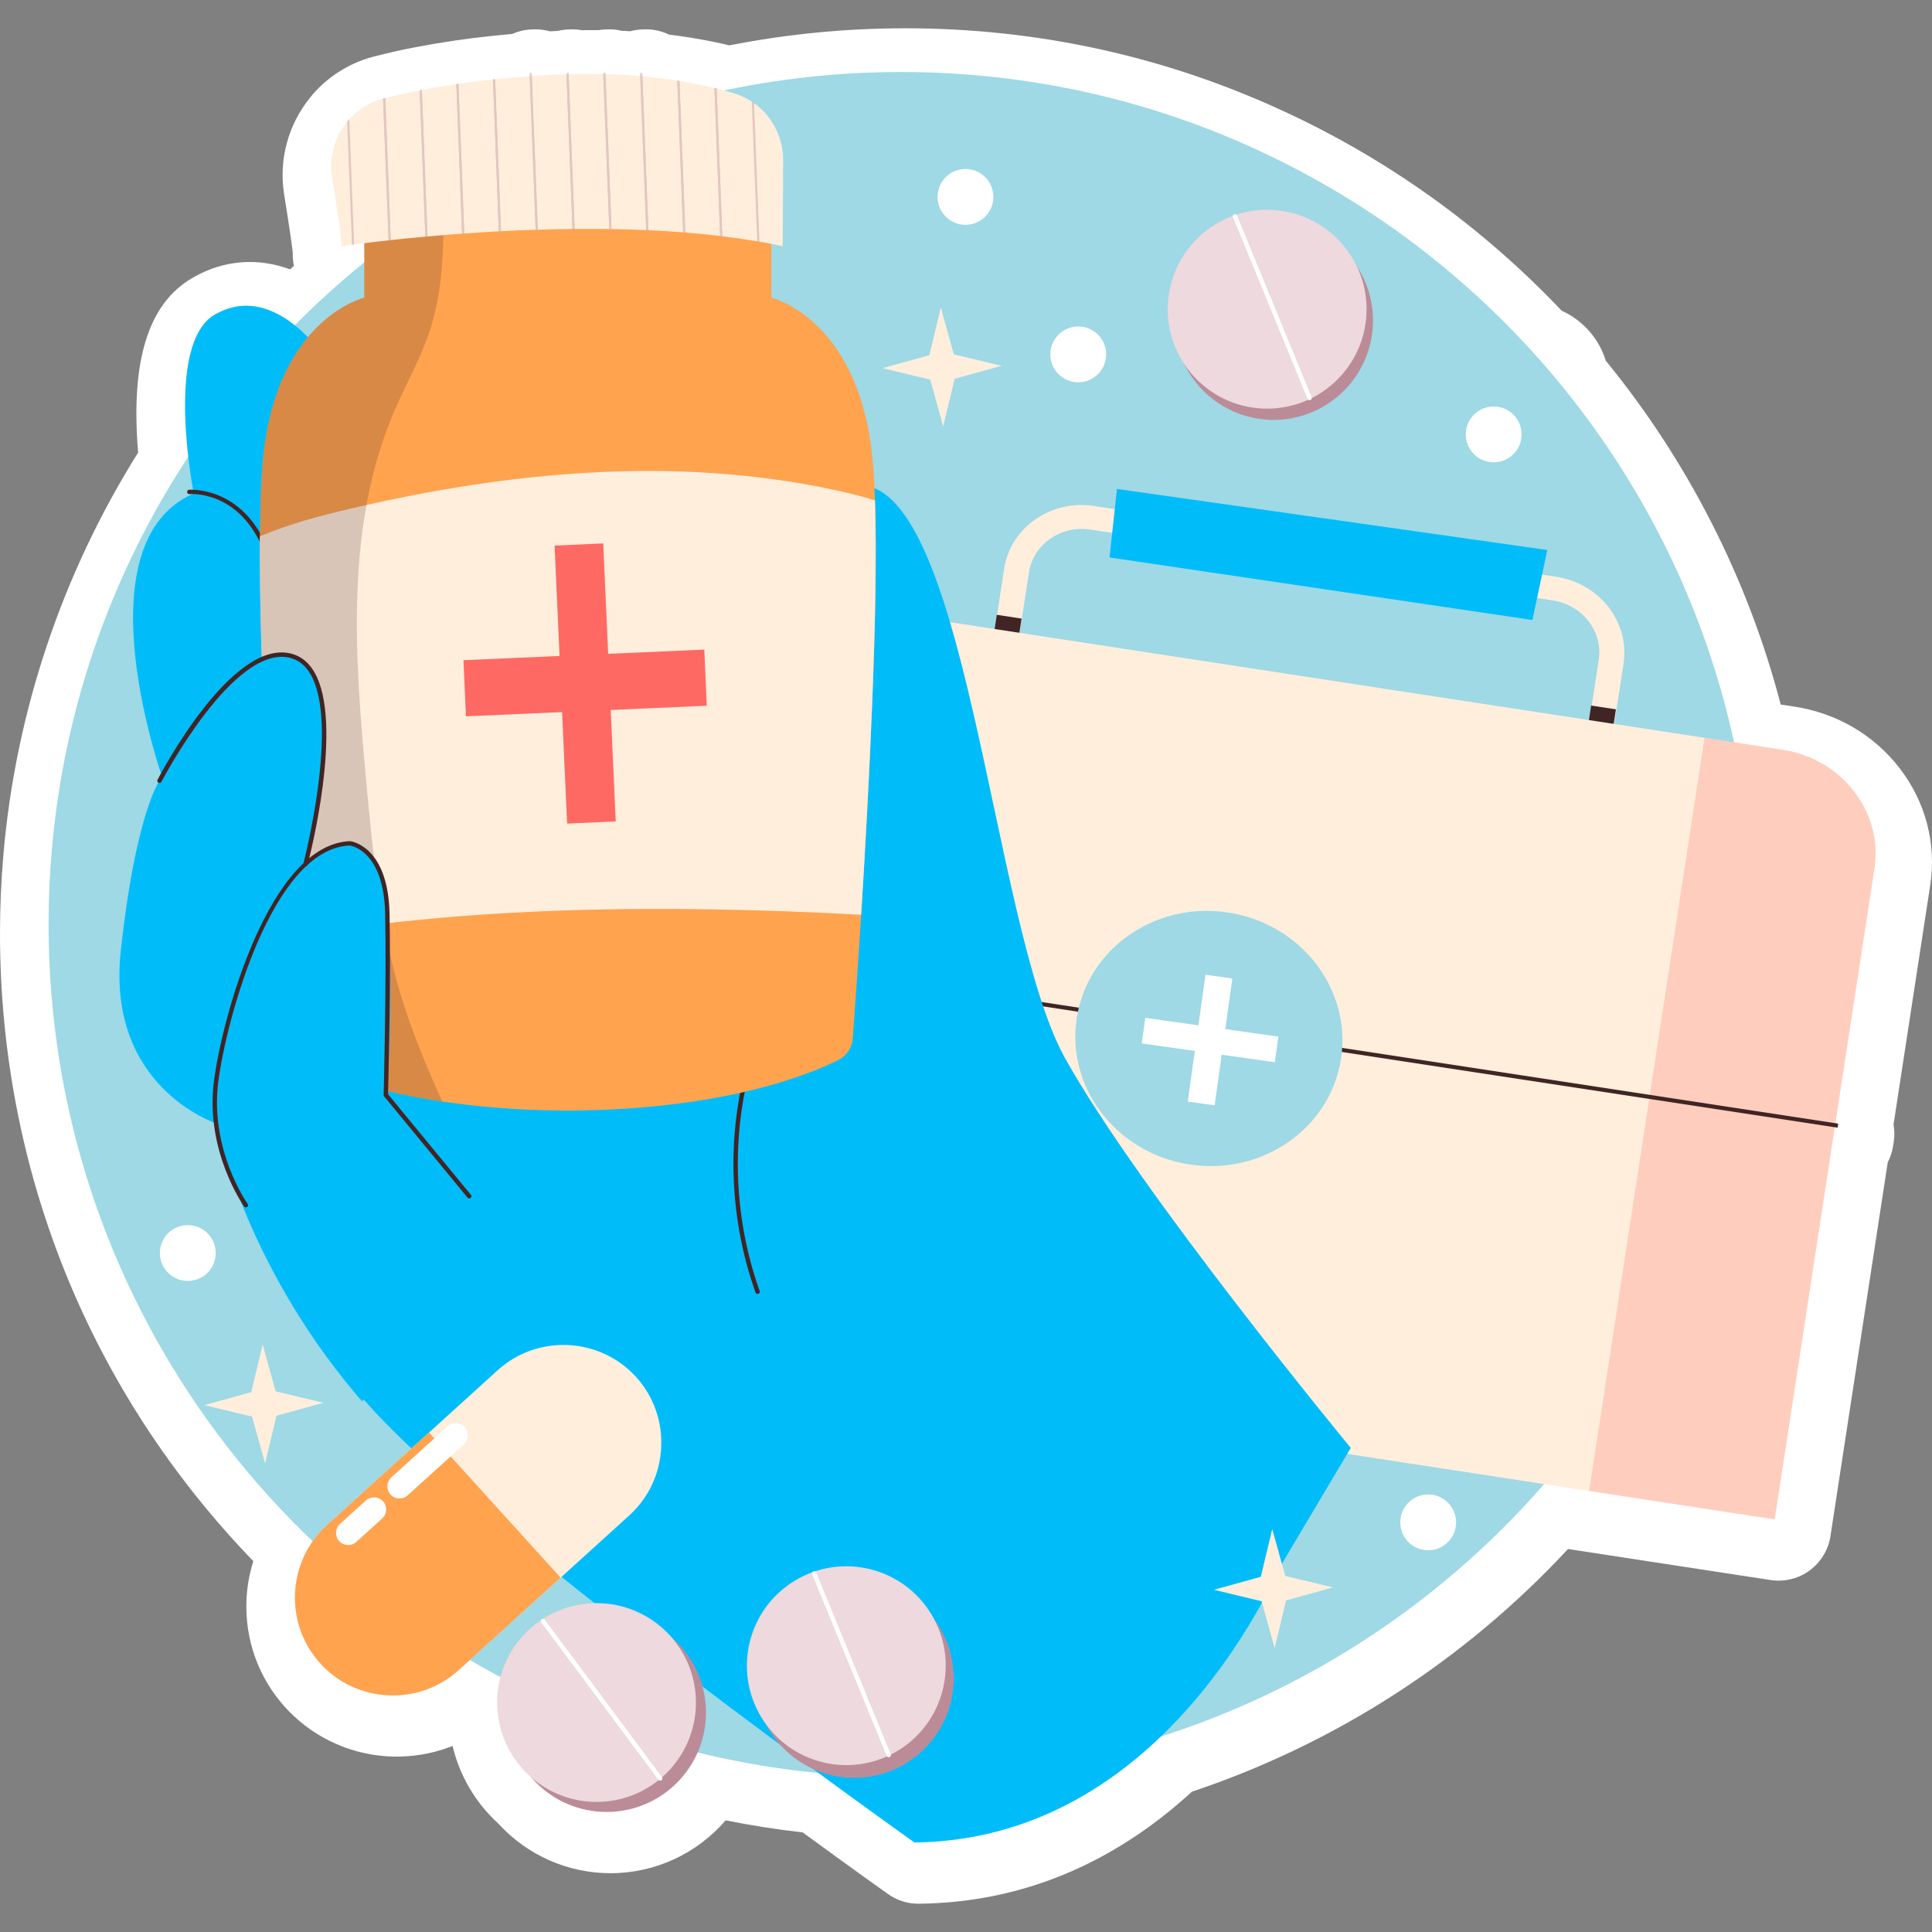 <?xml version="1.0" encoding="UTF-8"?>
<!-- Generator: Adobe Illustrator 25.2.1, SVG Export Plug-In . SVG Version: 6.00 Build 0)  -->
<svg xmlns="http://www.w3.org/2000/svg" xmlns:xlink="http://www.w3.org/1999/xlink" version="1.1" id="Capa_1" x="0px" y="0px" viewBox="0 0 512 512" style="enable-background:new 0 0 512 512;" xml:space="preserve" width="512" height="512">
<rect x="0" y="0" width="512" height="512" fill="#808080" stroke="none"/>
<g>
	<path style="fill:#FFFFFF;" d="M243.371,504.505c-2.882,0-5.696-0.895-8.048-2.565c-0.097-0.068-9.149-6.494-22.615-16.345   c-6.846-0.771-13.67-1.837-20.403-3.189c-7.526,8.75-18.601,14.013-30.514,14.013c-11.331,0-22.115-4.787-29.747-13.169   c-6.072-5.529-10.258-12.715-12.103-20.563c-0.369,0.15-0.731,0.293-1.096,0.427c-0.557,0.201-1.091,0.373-1.63,0.542   c-0.684,0.214-1.306,0.402-1.936,0.566c-0.6,0.157-1.202,0.293-1.811,0.422c-0.589,0.125-1.202,0.245-1.818,0.345   c-0.609,0.099-1.232,0.185-1.857,0.258c-0.598,0.069-1.18,0.123-1.766,0.165c-0.609,0.045-1.268,0.078-1.929,0.094l-0.781,0.009   l-0.906-0.009c-0.67-0.013-1.349-0.036-2.029-0.083c-0.507-0.036-0.992-0.085-1.474-0.137c-0.794-0.086-1.503-0.172-2.212-0.287   c-0.405-0.067-0.801-0.144-1.198-0.224c-0.926-0.185-1.691-0.345-2.45-0.543c-0.353-0.092-0.688-0.19-1.021-0.292   c-0.892-0.262-1.716-0.513-2.529-0.806c-0.185-0.068-0.498-0.19-0.731-0.285c-4.779-1.841-9.083-4.529-12.807-8   c-0.801-0.731-1.601-1.529-2.35-2.351c-7.129-7.862-10.774-18.046-10.288-28.697c0.179-3.458,0.79-6.84,1.811-10.078   C23.763,368.826,0,310.122,0,247.307c0-6.918,0.306-13.949,0.908-20.896c3.253-37.714,15.572-74.417,35.699-106.473   c-2.04-24.233,2.638-39.371,14.238-46.205c4.868-2.857,10.041-4.3,15.395-4.3c3.557,0,7.136,0.661,10.645,1.95   c0.333-0.31,0.668-0.619,1.005-0.927c-0.238-1.114-0.335-2.246-0.294-3.37c-0.134-1.258-0.609-5.081-2.291-15.561   c-1.487-9.202,1.069-18.621,7.018-25.828l0.109-0.135c0.283-0.379,0.584-0.743,0.906-1.091c4.256-4.637,9.692-7.915,15.721-9.481   l0.593-0.145c3.111-0.801,6.45-1.555,9.93-2.241c0.167-0.033,0.711-0.126,0.813-0.143c2.746-0.541,5.771-1.055,9.224-1.571   c0.355-0.063,0.713-0.118,1.062-0.163c3.165-0.461,6.163-0.837,9.147-1.143c0.389-0.057,0.734-0.092,1.014-0.115   c1.587-0.164,3.213-0.322,4.883-0.47c1.564-0.697,3.285-1.116,5.098-1.19c0,0,0.933-0.034,1.121-0.034   c1.286,0,2.556,0.178,3.774,0.522c0.699-0.039,1.417-0.076,2.142-0.107c0.885-0.214,1.802-0.344,2.746-0.382   c0,0,0.939-0.033,1.121-0.033c0.838,0,1.666,0.076,2.481,0.223c0.86-0.011,1.712-0.017,2.552-0.017   c0.618,0,1.229,0.002,1.836,0.008c0.58-0.096,1.17-0.157,1.77-0.181c0,0,0.942-0.033,1.121-0.033c1.103,0,2.192,0.131,3.249,0.385   c0.79,0.033,1.562,0.07,2.318,0.112c0.982-0.264,2.01-0.422,3.072-0.464c0,0,0.942-0.033,1.121-0.033   c2.126,0,4.206,0.487,6.09,1.404c1.653,0.204,3.283,0.431,4.875,0.683c0.566,0.064,1.071,0.151,1.506,0.241   c3.185,0.512,6.407,1.157,9.588,1.921c15.266-3.007,30.904-4.529,46.534-4.529c35.533,0,69.718,7.592,101.604,22.565   c19.11,8.947,36.937,20.362,52.973,33.921c6.74,5.684,13.274,11.853,19.452,18.367c5.599,2.522,9.885,7.381,11.68,13.241   c21.807,26.665,37.705,57.933,46.362,91.119l3.679,0.564c11.148,1.708,21.023,7.489,27.806,16.279   c6.935,8.988,9.824,20.02,8.13,31.062l-9.719,63.41c0.265,1.469,0.297,3.007,0.059,4.566l-0.163,1.069   c-0.24,1.568-0.731,3.034-1.429,4.364l-15.182,99.064c-0.559,3.647-2.543,6.922-5.517,9.106c-2.4,1.764-5.289,2.698-8.232,2.698   c-0.702,0-1.406-0.053-2.108-0.161l-53.689-8.228c-27.378,29.473-61.667,51.617-99.661,64.308   c-21.2,19.408-45.527,29.396-72.358,29.696C243.476,504.505,243.424,504.505,243.371,504.505z"/>
	<g>
		<path style="fill:#9ED9E5;" d="M464.704,244.989c0,100.106-65.078,184.987-155.257,214.636    c-11.052,3.666-22.504,6.476-34.252,8.376c-9.045,1.472-18.25,2.381-27.615,2.756c-2.917,0.107-5.834,0.161-8.777,0.161    c-1.311,0-2.622,0-3.934-0.054c-5.218-0.08-10.382-0.348-15.493-0.776c-19.561-1.659-38.4-5.834-56.221-12.149    c-87.583-31.121-150.28-114.717-150.28-212.95c0-6.636,0.295-13.219,0.856-19.695c5.298-61.439,35.215-115.867,79.85-153.331    c13.567-11.4,28.525-21.247,44.554-29.221c30.318-15.146,64.49-23.655,100.668-23.655c34.198,0,66.631,7.6,95.691,21.247    c18.062,8.456,34.841,19.213,49.906,31.951c44.046,37.142,73.668,90.821,79.315,151.457    C464.383,230.726,464.704,237.817,464.704,244.989z"/>
		<g>
			<g>
				<g>
					<g>
						<path style="fill:#FFEEDC;" d="M430.251,175.877l-3.754,24.496l-6.566-1.006l3.754-24.496        c1.148-7.491-4.29-14.538-12.147-15.742l-122.558-18.784c-7.835-1.201-15.156,3.891-16.304,11.382l-3.156,20.594l-6.566-1.006        l3.156-20.594c1.676-10.933,12.383-18.39,23.829-16.635l122.558,18.784C423.966,154.626,431.927,164.944,430.251,175.877z"/>
					</g>
					
						<rect x="262.736" y="164.417" transform="matrix(0.151 -0.989 0.989 0.151 60.636 406.113)" style="fill:#412424;" width="8.254" height="6.642"/>
					
						<rect x="418.038" y="190.519" transform="matrix(0.151 -0.989 0.989 0.151 168.28 583.716)" style="fill:#412424;" width="12.201" height="6.642"/>
				</g>
				<path style="fill:#FFEEDC;" d="M496.741,230.188l-26.434,172.473l-292.059-44.763l26.434-172.473      c2.296-14.981,16.894-25.173,32.608-22.764l235.157,36.041C488.161,201.111,499.037,215.207,496.741,230.188z"/>
				<path style="fill:#FF998D;fill-opacity:0.39;" d="M496.741,230.188l-26.434,172.473l-49.176-7.537l30.591-199.598l20.725,3.176      C488.161,201.111,499.037,215.207,496.741,230.188z"/>
				
					<rect x="338.382" y="126.209" transform="matrix(0.151 -0.989 0.989 0.151 14.749 569.208)" style="fill:#412424;" width="1.081" height="299.608"/>
				<g>
					<path style="fill:#9ED9E5;" d="M355.379,280.576c-2.826,18.438-20.794,30.982-40.134,28.018       c-19.339-2.964-32.725-20.314-29.9-38.751c2.826-18.438,20.794-30.982,40.133-28.018       C344.818,244.789,358.205,262.139,355.379,280.576z"/>
					<g>
						<polygon style="fill:#FFFFFF;" points="321.89,292.936 314.769,291.932 319.471,258.308 326.592,259.312       "/>
						<polygon style="fill:#FFFFFF;" points="302.575,276.53 303.525,269.74 338.786,274.714 337.837,281.504       "/>
					</g>
				</g>
			</g>
			<polygon style="fill:#00BDF9;" points="296.008,129.578 294.035,147.73 406.104,164.304 410.051,145.757    "/>
		</g>
		<g>
			<path style="fill:#00BDF9;" d="M341.794,409.36c0,0-29.211,78.128-99.457,78.916c0,0-112.857-80.052-145.175-116.52     c-0.58-0.626-1.113-1.252-1.623-1.855c-29.976-35.517-37.093-71.822-37.093-71.822s-29.188-9.482-25.247-45.787     c3.825-35.169,9.853-44.396,10.224-44.953l0.023-0.023c0,0-22.882-63.128,7.906-76.552c0,0-7.906-39.458,5.518-47.364     c13.423-7.882,26.058,5.541,31.576,15c5.518,9.482,122.316,172.832,122.316,172.832L341.794,409.36z"/>
			<path style="fill:#412424;" d="M200.775,342.906c-0.238,0-0.461-0.147-0.546-0.384c-6.713-18.747-7.689-39.694-2.749-58.984     c1.418-5.539,3.344-11.122,5.205-16.523c4.467-12.958,9.085-26.358,6.87-39.811c-0.052-0.316,0.162-0.614,0.478-0.666     c0.309-0.055,0.615,0.162,0.666,0.478c2.264,13.743-2.403,27.282-6.918,40.377c-1.854,5.378-3.771,10.94-5.178,16.432     c-4.883,19.069-3.919,39.775,2.717,58.305c0.108,0.302-0.049,0.634-0.35,0.741C200.906,342.895,200.84,342.906,200.775,342.906z"/>
			<path style="fill:#412424;" d="M70.29,145.942c-0.228,0-0.443-0.135-0.535-0.358c-6.457-15.573-19.007-14.688-19.537-14.637     c-0.301,0.019-0.6-0.208-0.627-0.528c-0.027-0.318,0.207-0.599,0.526-0.627c0.14-0.007,13.917-1.034,20.709,15.348     c0.122,0.295-0.018,0.635-0.314,0.757C70.44,145.929,70.365,145.942,70.29,145.942z"/>
			<path style="fill:#00BDF9;" d="M201.696,268.481c0,0-7.103-133.379,23.677-139.692c30.78-6.314,37.093,116.016,56.824,151.531     c19.73,35.515,75.765,103.388,75.765,103.388l-32.358,54.456L201.696,268.481z"/>
			<g>
				<path style="fill:#FFA34F;" d="M228.217,242.415c-0.951,15.023-1.808,27.032-2.226,32.805c-0.186,2.457-1.646,4.59-3.849,5.703      c-8.184,4.08-30.672,13.052-70.57,13.377v0.023h-2.225V294.3c-12.357-0.093-23.044-1.02-32.132-2.388      c-20.309-3.014-32.781-8.184-38.415-10.989c-2.202-1.113-3.663-3.246-3.849-5.703c-0.371-4.915-1.043-14.327-1.808-26.29      c-1.948-30.046-4.498-76.088-4.266-106.783c0.07-9.111,0.371-16.854,1.02-22.442c4.15-35.517,26.638-40.826,26.638-40.826      V61.121l20.935-4.729l31.877-7.21v-0.51l1.113,0.255l1.113-0.255v0.51l52.835,11.939v17.759c0,0,22.488,5.309,26.614,40.826      c0.417,3.501,0.696,7.859,0.858,12.89C232.807,160.601,230.303,208.985,228.217,242.415z"/>
				<path style="fill:#FFEEDC;" d="M228.217,242.415c-51.629-2.759-104.302-2.504-155.074,6.515      c-1.948-30.046-4.498-76.088-4.266-106.783c7.651-3.269,15.811-5.425,23.949-7.326c41.962-9.876,86.033-14.049,128.181-5.008      c3.663,0.788,7.303,1.669,10.873,2.782C232.807,160.601,230.303,208.985,228.217,242.415z"/>
				<g>
					
						<rect x="148.681" y="144.202" transform="matrix(0.999 -0.045 0.045 0.999 -8.05 7.22)" style="fill:#FF6963;" width="12.9" height="73.747"/>
					
						<rect x="147.686" y="149.131" transform="matrix(0.044 0.999 -0.999 0.044 329.132 18.048)" style="fill:#FF6963;" width="14.891" height="63.888"/>
				</g>
				<path style="opacity:0.2;fill:#412424;" d="M105.715,262.005c2.99,10.27,7.071,20.17,11.499,29.907      c-20.309-3.014-32.781-8.184-38.415-10.989c-2.202-1.113-3.663-3.246-3.849-5.703c-0.371-4.915-1.043-14.327-1.808-26.29      c-1.948-30.046-4.498-76.088-4.266-106.783c0.07-9.111,0.371-16.854,1.02-22.442c4.15-35.517,26.638-40.826,26.638-40.826      V61.121l20.935-4.729c0.046,1.321,0.046,2.62,0.046,3.941c-0.046,9.25-0.742,18.593-3.663,27.426      c-2.411,7.349-6.306,14.096-9.366,21.213c-13.122,30.509-10.455,65.192-7.418,98.275      C98.784,225.677,100.546,244.247,105.715,262.005z"/>
				<g>
					<g>
						<path style="fill:#FFEEDC;" d="M207.537,42.528l-0.116,22.72c-2.017-0.44-4.08-0.835-6.167-1.206        c-0.185-0.023-0.371-0.046-0.58-0.093c-3.014-0.51-6.12-0.951-9.25-1.345c-0.185-0.023-0.394-0.046-0.58-0.07        c-3.037-0.348-6.12-0.672-9.227-0.904c-0.185-0.023-0.394-0.046-0.58-0.046c-3.06-0.255-6.143-0.44-9.204-0.58        c-0.209,0-0.394,0-0.58-0.023c-3.083-0.139-6.144-0.232-9.204-0.278h-0.58c-3.083-0.046-6.143-0.046-9.18-0.023h-0.58        c-3.107,0.023-6.19,0.093-9.181,0.209c-0.209-0.023-0.394,0-0.58,0c-3.153,0.093-6.213,0.232-9.181,0.394        c-0.185,0-0.394,0.023-0.58,0.023c-3.176,0.162-6.236,0.371-9.157,0.58c-0.208,0-0.394,0.023-0.58,0.023        c-3.245,0.255-6.306,0.487-9.157,0.765c-0.185,0-0.394,0.023-0.58,0.046c-3.362,0.301-6.445,0.603-9.157,0.904        c-0.209,0.023-0.394,0.046-0.58,0.07c-3.872,0.417-6.978,0.811-9.134,1.09c-0.209,0.023-0.394,0.046-0.58,0.07        c-1.809,0.255-2.805,0.394-2.805,0.394c0.325-0.325-1.066-9.575-2.457-18.245c-0.881-5.448,0.719-10.78,4.011-14.768        c0.185-0.232,0.371-0.44,0.533-0.672c2.342-2.55,5.402-4.498,8.972-5.425c0.185-0.046,0.394-0.093,0.58-0.139        c2.689-0.696,5.726-1.391,9.134-2.063c0.185-0.023,0.371-0.07,0.556-0.093c2.805-0.556,5.842-1.066,9.135-1.553        c0.185-0.046,0.394-0.07,0.58-0.093c2.851-0.417,5.912-0.811,9.134-1.136c0.185-0.046,0.394-0.046,0.58-0.07        c2.898-0.301,5.935-0.58,9.157-0.811c0.185,0,0.371-0.023,0.556-0.046c1.414-0.093,2.851-0.185,4.335-0.255        c1.646-0.093,3.269-0.162,4.845-0.209c0.208,0,0.394-0.023,0.58-0.023c3.199-0.093,6.259-0.093,9.18-0.023        c0.209,0,0.394,0.023,0.58,0.023c3.246,0.093,6.306,0.255,9.204,0.51c0.185,0.023,0.394,0.023,0.58,0.046        c3.315,0.301,6.399,0.696,9.25,1.159c0.208,0,0.394,0.046,0.58,0.093c3.408,0.533,6.515,1.182,9.273,1.855        c0.185,0.046,0.394,0.093,0.58,0.139c1.692,0.417,3.245,0.858,4.683,1.298c1.669,0.51,3.222,1.252,4.637,2.179        c0.208,0.116,0.394,0.255,0.58,0.394C204.616,30.751,207.583,36.407,207.537,42.528z"/>
					</g>
					<g style="opacity:0.41;">
						<g>
							<path style="fill:#BB8C98;" d="M93.846,64.784c-0.209,0.023-0.394,0.046-0.58,0.07l-1.252-32.619         c0.185-0.232,0.371-0.44,0.533-0.672L93.846,64.784z"/>
						</g>
						<g>
							<path style="fill:#BB8C98;" d="M103.559,63.625c-0.209,0.023-0.394,0.046-0.58,0.07l-1.461-37.557         c0.185-0.046,0.394-0.093,0.58-0.139L103.559,63.625z"/>
						</g>
						<g>
							<path style="fill:#BB8C98;" d="M103.559,63.625c-0.209,0.023-0.394,0.046-0.58,0.07l-1.461-37.557         c0.185-0.046,0.394-0.093,0.58-0.139L103.559,63.625z"/>
						</g>
						<g>
							<path style="fill:#BB8C98;" d="M113.296,62.674c-0.185,0-0.394,0.023-0.58,0.046l-1.484-38.786         c0.185-0.023,0.371-0.07,0.556-0.093L113.296,62.674z"/>
						</g>
						<g>
							<path style="fill:#BB8C98;" d="M113.296,62.674c-0.185,0-0.394,0.023-0.58,0.046l-1.484-38.786         c0.185-0.023,0.371-0.07,0.556-0.093L113.296,62.674z"/>
						</g>
						<g>
							<path style="fill:#BB8C98;" d="M123.033,61.886c-0.208,0-0.394,0.023-0.58,0.023l-1.53-39.62         c0.185-0.046,0.394-0.07,0.58-0.093L123.033,61.886z"/>
						</g>
						<g>
							<path style="fill:#BB8C98;" d="M123.033,61.886c-0.208,0-0.394,0.023-0.58,0.023l-1.53-39.62         c0.185-0.046,0.394-0.07,0.58-0.093L123.033,61.886z"/>
						</g>
						<g>
							<path style="fill:#BB8C98;" d="M132.77,61.283c-0.185,0-0.394,0.023-0.58,0.023l-1.553-40.246         c0.185-0.046,0.394-0.046,0.58-0.07L132.77,61.283z"/>
						</g>
						<g>
							<path style="fill:#BB8C98;" d="M132.77,61.283c-0.185,0-0.394,0.023-0.58,0.023l-1.553-40.246         c0.185-0.046,0.394-0.046,0.58-0.07L132.77,61.283z"/>
						</g>
						<g>
							<path style="fill:#BB8C98;" d="M142.531,60.889c-0.209-0.023-0.394,0-0.58,0l-1.576-40.71l-0.023-0.788l0.556-0.023         l0.023,0.765L142.531,60.889z"/>
						</g>
						<g>
							<path style="fill:#BB8C98;" d="M142.531,60.889c-0.209-0.023-0.394,0-0.58,0l-1.576-40.71l-0.023-0.788l0.556-0.023         l0.023,0.765L142.531,60.889z"/>
						</g>
						<g>
							<polygon style="fill:#BB8C98;" points="152.291,60.68 151.711,60.68 150.112,19.669 150.112,19.391 150.691,19.368          150.691,19.646        "/>
						</g>
						<g>
							<polygon style="fill:#BB8C98;" points="152.291,60.68 151.711,60.68 150.112,19.669 150.112,19.391 150.691,19.368          150.691,19.646        "/>
						</g>
						<g>
							<polygon style="fill:#BB8C98;" points="162.051,60.704 161.471,60.704 159.872,19.623 159.872,19.391 160.451,19.368          160.451,19.646        "/>
						</g>
						<g>
							<polygon style="fill:#BB8C98;" points="162.051,60.704 161.471,60.704 159.872,19.623 159.872,19.391 160.451,19.368          160.451,19.646        "/>
						</g>
						<g>
							<path style="fill:#BB8C98;" d="M171.835,61.005c-0.209,0-0.394,0-0.58-0.023l-1.6-40.826l-0.023-0.765l0.58-0.023         l0.023,0.835L171.835,61.005z"/>
						</g>
						<g>
							<path style="fill:#BB8C98;" d="M171.835,61.005c-0.209,0-0.394,0-0.58-0.023l-1.6-40.826l-0.023-0.765l0.58-0.023         l0.023,0.835L171.835,61.005z"/>
						</g>
						<g>
							<path style="fill:#BB8C98;" d="M181.618,61.631c-0.185-0.023-0.394-0.046-0.58-0.046l-1.553-40.223         c0.208,0,0.394,0.046,0.58,0.093L181.618,61.631z"/>
						</g>
						<g>
							<path style="fill:#BB8C98;" d="M181.618,61.631c-0.185-0.023-0.394-0.046-0.58-0.046l-1.553-40.223         c0.208,0,0.394,0.046,0.58,0.093L181.618,61.631z"/>
						</g>
						<g>
							<path style="fill:#BB8C98;" d="M191.424,62.605c-0.185-0.023-0.394-0.046-0.58-0.07l-1.507-39.226         c0.185,0.046,0.394,0.093,0.58,0.139L191.424,62.605z"/>
						</g>
						<g>
							<path style="fill:#BB8C98;" d="M191.424,62.605c-0.185-0.023-0.394-0.046-0.58-0.07l-1.507-39.226         c0.185,0.046,0.394,0.093,0.58,0.139L191.424,62.605z"/>
						</g>
						<g>
							<path style="fill:#BB8C98;" d="M201.254,64.042c-0.185-0.023-0.371-0.046-0.58-0.093l-1.437-37.024         c0.208,0.116,0.394,0.255,0.58,0.394L201.254,64.042z"/>
						</g>
					</g>
				</g>
			</g>
			<g>
				<path style="fill:#00BDF9;" d="M134.602,330.837l-38.624,40.525c-0.58-0.626-1.113-1.252-1.623-1.855      c-29.976-35.517-37.093-71.822-37.093-71.822s-29.188-9.482-25.246-45.787c3.825-35.169,9.853-44.396,10.224-44.953l0.023-0.023      c0,0,16.576-37.882,34.729-33.152c18.153,4.729,3.965,55.246,3.965,55.246s5.826-5.471,11.52-5.268      c3.66,0.13,7.446,2.895,8.997,9.997c3.941,18.153,0.788,61.575,0.788,61.575L134.602,330.837z"/>
				<path style="fill:#412424;" d="M65.16,319.966c-0.179,0-0.357-0.084-0.47-0.24c-0.104-0.144-10.366-14.607-7.998-33.167      c2.133-16.705,14.644-62.819,36.068-63.643c0.501,0.055,10.066,1.453,10.468,19.113c0.372,16.416-0.32,45.167-0.389,47.955      l21.96,26.667c0.204,0.247,0.169,0.611-0.079,0.815c-0.246,0.203-0.614,0.169-0.815-0.079l-22.098-26.833      c-0.089-0.108-0.136-0.243-0.132-0.383c0.008-0.308,0.784-30.965,0.395-48.115c-0.377-16.595-8.994-17.937-9.361-17.985      c-20.58,0.799-32.766,46.191-34.866,62.636c-2.309,18.092,7.686,32.2,7.787,32.34c0.188,0.26,0.129,0.623-0.13,0.809      C65.397,319.931,65.278,319.966,65.16,319.966z"/>
				<path style="fill:#412424;" d="M80.956,229.595c-0.049,0-0.098-0.006-0.147-0.019c-0.31-0.082-0.495-0.398-0.413-0.708      c0.097-0.37,9.638-37.098,1.856-50.256c-1.349-2.281-3.166-3.721-5.402-4.28c-14.907-3.713-33.884,32.491-34.074,32.858      c-0.148,0.284-0.495,0.396-0.781,0.247c-0.284-0.147-0.395-0.497-0.247-0.781c0.791-1.529,19.614-37.416,35.383-33.448      c2.548,0.637,4.606,2.258,6.118,4.816c8.027,13.574-1.33,49.613-1.733,51.141C81.448,229.423,81.213,229.595,80.956,229.595z"/>
			</g>
		</g>
		<g>
			<g>
				<path style="fill:#FFEEDC;" d="M168.559,364.902c4.801,5.293,7.001,12.056,6.657,18.713c-0.305,6.659-3.153,13.175-8.446,17.977      l-45.218,41.012c-9.833,8.919-24.775,8.852-34.534,0.3c-0.748-0.62-1.472-1.337-2.155-2.09      c-4.783-5.273-6.983-12.035-6.677-18.695c0.344-6.657,3.191-13.174,8.485-17.975l45.218-41.012      c10.2-9.251,25.864-8.838,35.578,0.645C167.837,364.147,168.208,364.515,168.559,364.902z"/>
				<path style="fill:#FFA34F;" d="M113.686,379.641l34.882,38.459l-27.017,24.504c-10.587,9.602-27.088,8.798-36.69-1.79      c-4.783-5.273-6.983-12.035-6.677-18.695c0.344-6.657,3.191-13.174,8.485-17.975L113.686,379.641z"/>
				<g>
					<path style="fill:#FFFFFF;" d="M101.276,402.415l-6.844,6.207c-1.311,1.188-3.355,1.089-4.543-0.221l0,0       c-1.188-1.31-1.089-3.355,0.222-4.543l6.844-6.208c1.31-1.188,3.355-1.088,4.543,0.222l0,0       C102.686,399.182,102.586,401.226,101.276,402.415z"/>
					<path style="fill:#FFFFFF;" d="M122.935,382.77l-14.902,13.515c-1.31,1.189-3.355,1.089-4.543-0.222l0,0       c-1.189-1.31-1.089-3.355,0.221-4.543l14.902-13.515c1.31-1.189,3.355-1.089,4.543,0.222l0,0       C124.345,379.537,124.245,381.582,122.935,382.77z"/>
				</g>
			</g>
			<g>
				<circle style="fill:#BB8C98;" cx="160.755" cy="453.85" r="26.34"/>
				<circle style="fill:#EDD9DE;" cx="158.091" cy="451.186" r="26.34"/>
				<g>
					<line style="fill:#EDD9DE;" x1="143.885" y1="429.582" x2="174.961" y2="471.312"/>
					<path style="fill:#FFFFFF;" d="M174.961,471.891c-0.177,0-0.351-0.08-0.465-0.233l-31.076-41.73       c-0.191-0.257-0.138-0.62,0.119-0.812c0.256-0.191,0.618-0.14,0.812,0.119l31.076,41.73c0.191,0.257,0.138,0.62-0.119,0.812       C175.203,471.854,175.082,471.891,174.961,471.891z"/>
				</g>
			</g>
			<g>
				
					<ellipse transform="matrix(1 -0.032 0.032 1 -13.932 7.363)" style="fill:#BB8C98;" cx="226.086" cy="444.668" rx="26.34" ry="26.34"/>
				
					<ellipse transform="matrix(0.855 -0.519 0.519 0.855 -196.484 180.349)" style="fill:#EDD9DE;" cx="224.166" cy="441.427" rx="26.34" ry="26.34"/>
				<g>
					<line style="fill:#EDD9DE;" x1="215.76" y1="416.975" x2="235.519" y2="465.107"/>
					<path style="fill:#FFFFFF;" d="M235.519,465.687c-0.228,0-0.444-0.136-0.537-0.36l-19.758-48.133       c-0.121-0.295,0.02-0.634,0.317-0.756c0.295-0.12,0.635,0.02,0.756,0.317l19.758,48.133c0.121,0.295-0.02,0.634-0.317,0.756       C235.667,465.673,235.592,465.687,235.519,465.687z"/>
				</g>
			</g>
		</g>
		<g>
			<g>
				<path style="fill:#FFFFFF;" d="M263.255,52.185c0,4.086-3.313,7.399-7.399,7.399c-4.086,0-7.399-3.312-7.399-7.399      c0-4.087,3.313-7.399,7.399-7.399C259.943,44.786,263.255,48.099,263.255,52.185z"/>
				<path style="fill:#FFFFFF;" d="M293.147,93.915c0,4.086-3.313,7.399-7.399,7.399s-7.399-3.312-7.399-7.399      c0-4.087,3.313-7.399,7.399-7.399S293.147,89.829,293.147,93.915z"/>
				<path style="fill:#FFFFFF;" d="M403.243,115.126c0,4.086-3.312,7.399-7.399,7.399c-4.087,0-7.399-3.313-7.399-7.399      c0-4.086,3.312-7.399,7.399-7.399C399.931,107.727,403.243,111.039,403.243,115.126z"/>
				<circle style="fill:#FFFFFF;" cx="378.482" cy="403.439" r="7.399"/>
				<circle style="fill:#FFFFFF;" cx="49.77" cy="332.063" r="7.399"/>
			</g>
			<g>
				<polygon style="fill:#FFEEDC;" points="252.771,93.902 265.426,96.935 252.995,100.377 249.962,113.032 246.52,100.601       233.866,97.568 246.297,94.126 249.329,81.471     "/>
			</g>
			<g>
				<polygon style="fill:#FFEEDC;" points="73.052,368.713 85.707,371.746 73.276,375.188 70.243,387.842 66.801,375.411       54.147,372.379 66.578,368.937 69.61,356.282     "/>
			</g>
			<g>
				<polygon style="fill:#FFEEDC;" points="340.599,417.645 353.254,420.678 340.823,424.12 337.79,436.774 334.348,424.343       321.693,421.31 334.124,417.868 337.157,405.214     "/>
			</g>
		</g>
		<g>
			
				<ellipse transform="matrix(0.857 -0.515 0.515 0.857 4.402 185.939)" style="fill:#BB8C98;" cx="337.613" cy="85.029" rx="26.34" ry="26.34"/>
			
				<ellipse transform="matrix(0.999 -0.053 0.053 0.999 -3.886 18.028)" style="fill:#EDD9DE;" cx="335.693" cy="81.788" rx="26.34" ry="26.34"/>
			<g>
				<line style="fill:#EDD9DE;" x1="327.287" y1="57.336" x2="347.046" y2="105.468"/>
				<path style="fill:#FFFFFF;" d="M347.046,106.047c-0.228,0-0.444-0.136-0.537-0.36l-19.758-48.132      c-0.121-0.295,0.02-0.634,0.317-0.756c0.297-0.117,0.635,0.02,0.756,0.317l19.758,48.132c0.121,0.295-0.02,0.634-0.317,0.756      C347.194,106.033,347.119,106.047,347.046,106.047z"/>
			</g>
		</g>
	</g>
</g>















</svg>
